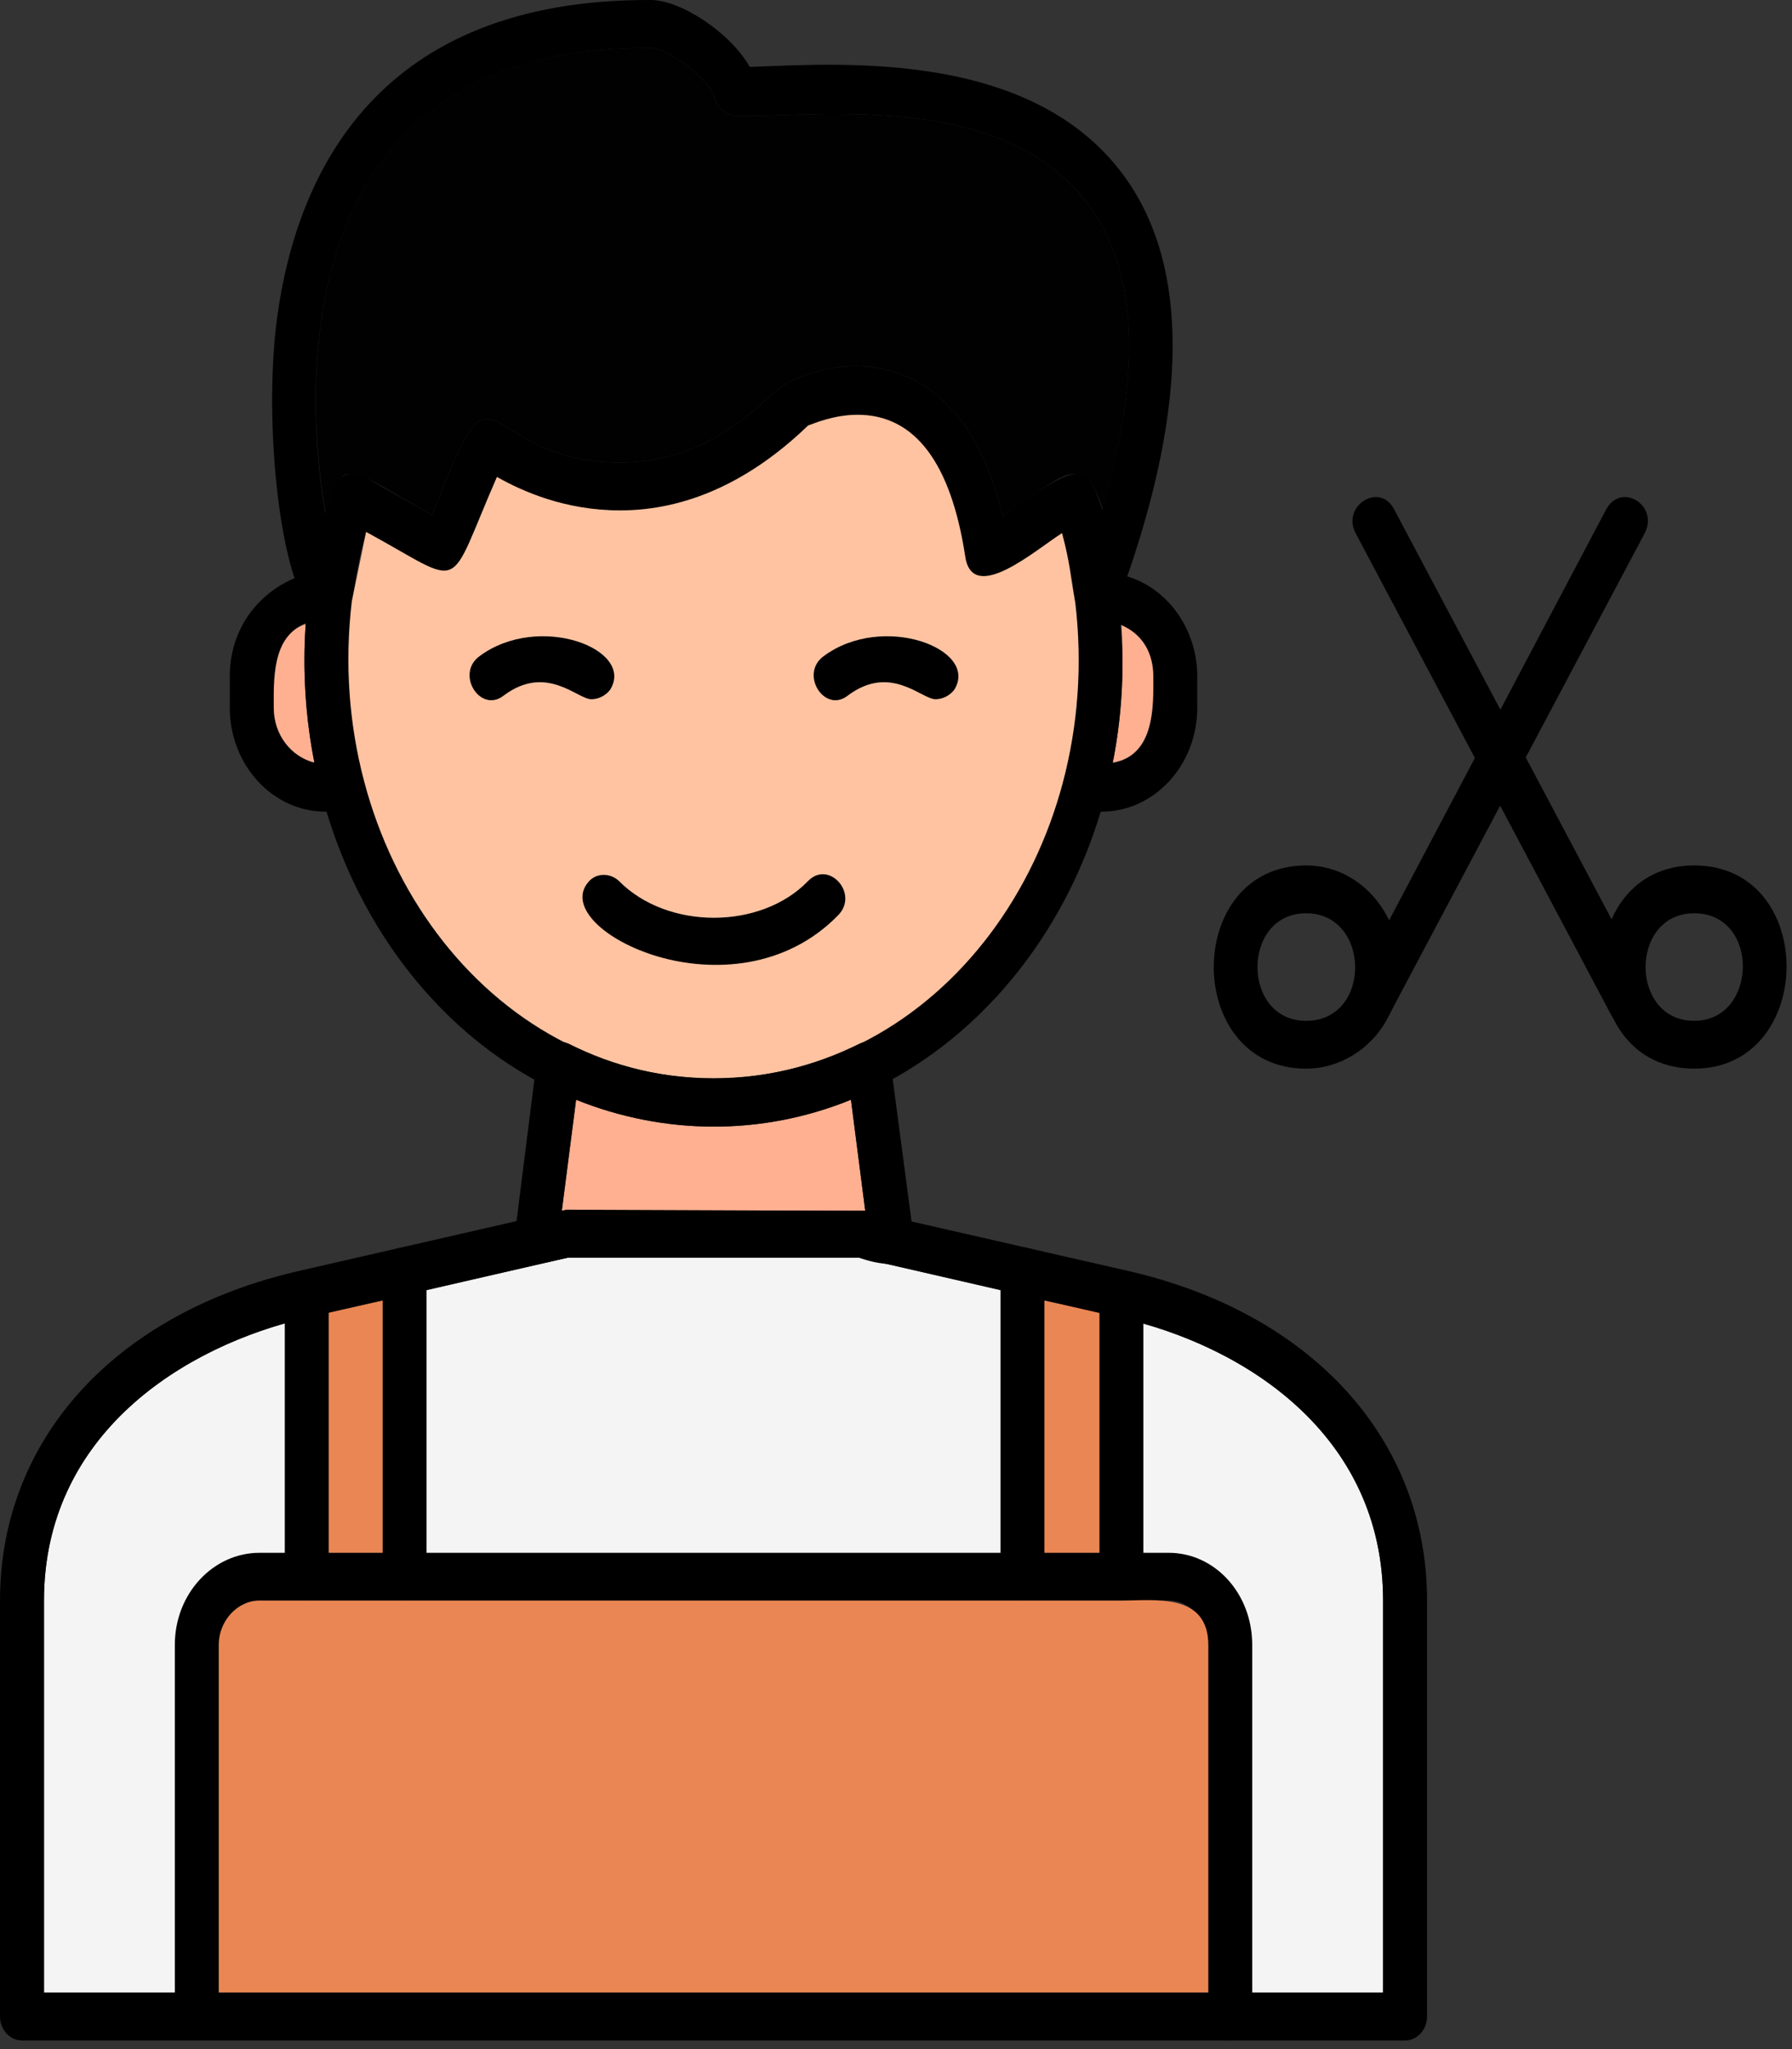 <svg width="160" height="183" viewBox="0 0 160 183" fill="none" xmlns="http://www.w3.org/2000/svg">
<rect x="0" y="0" width="160" height="183" fill="#333333" stroke="none"/>
<path fill-rule="evenodd" clip-rule="evenodd" d="M52.812 62.447C51.536 62.447 48.787 59.245 44.959 62.127C42.897 63.728 40.639 60.205 42.799 58.604C48.1 54.654 56.738 57.964 54.48 61.593C54.088 62.127 53.401 62.447 52.812 62.447ZM83.537 62.447C82.26 62.447 79.512 59.245 75.684 62.127C73.622 63.728 71.365 60.205 73.524 58.604C78.825 54.654 87.463 57.964 85.205 61.593C84.813 62.127 84.126 62.447 83.537 62.447ZM63.708 86.251C57.818 86.251 49.769 81.981 52.517 78.779C53.204 77.925 54.48 77.925 55.266 78.672C59.585 83.049 67.929 83.049 72.15 78.672C74.015 76.751 76.763 79.846 74.8 81.768C71.953 84.757 67.831 86.251 63.708 86.251ZM29.154 55.402C25.326 55.402 23.363 38.642 24.737 28.395C26.504 15.372 33.768 -0.106 58.112 0.001C60.763 0.001 65.18 2.883 66.947 5.978C75.389 5.658 93.058 4.377 101.01 16.653C106.31 24.872 105.918 37.468 99.734 54.014C98.752 56.683 95.12 55.081 96.102 52.413C101.795 37.255 102.286 26.047 97.77 19.108C90.506 7.9 73.131 10.462 65.671 10.355C64.788 10.248 64.002 9.608 63.806 8.754C63.413 7.046 59.585 4.27 58.112 4.27C18.258 4.057 29.253 49.851 30.529 51.772C32.001 53.907 30.332 55.402 29.154 55.402ZM36.124 142.933C35.044 142.933 34.161 141.972 34.161 140.798V113.471C34.161 110.696 38.087 110.696 38.087 113.471V140.798C38.087 141.972 37.204 142.933 36.124 142.933ZM27.388 142.933C26.308 142.933 25.424 141.972 25.424 140.798V115.499C25.424 112.724 29.351 112.724 29.351 115.499V140.798C29.351 141.972 28.467 142.933 27.388 142.933ZM100.126 142.933C99.046 142.933 98.163 141.972 98.163 140.798V115.499C98.163 112.724 102.089 112.724 102.089 115.499V140.798C102.089 141.972 101.206 142.933 100.126 142.933ZM91.291 142.933C90.212 142.933 89.328 141.972 89.328 140.798V113.471C89.328 110.696 93.255 110.696 93.255 113.471V140.798C93.255 141.972 92.371 142.933 91.291 142.933Z" fill="black"/>
<path fill-rule="evenodd" clip-rule="evenodd" d="M109.844 182.216C108.764 182.216 107.881 181.255 107.881 180.081V146.883C107.881 144.748 106.31 142.933 104.347 142.933H23.166C21.203 142.933 19.534 144.748 19.534 146.883V180.081C19.534 182.856 15.608 182.856 15.608 180.081V146.883C15.608 142.293 19.044 138.663 23.166 138.663H104.347C108.47 138.663 111.807 142.293 111.807 146.883V180.081C111.807 181.255 110.924 182.216 109.844 182.216ZM98.359 72.481C97.279 72.481 94.923 72.801 94.923 70.346C94.923 67.891 97.279 68.211 98.359 68.211C103.267 68.211 102.973 63.087 102.973 60.419C102.973 57.43 100.911 55.402 97.966 55.402C95.611 55.402 94.825 51.132 98.359 51.132C103.071 51.132 106.899 55.295 106.899 60.419V63.194C106.899 68.318 103.071 72.481 98.359 72.481ZM30.627 72.481H29.056C24.344 72.481 20.516 68.318 20.516 63.194V60.419C20.516 51.452 31.51 48.677 31.51 53.267C31.51 58.284 24.443 50.812 24.443 63.194C24.443 65.969 26.504 68.211 29.056 68.211C30.234 68.211 32.59 67.891 32.59 70.346C32.59 71.52 31.707 72.481 30.627 72.481ZM145.575 91.802C144.888 91.802 144.299 91.375 143.907 90.734L121.035 47.609C119.759 45.154 123.194 43.019 124.47 45.474L147.342 88.6C148.029 89.987 147.146 91.802 145.575 91.802Z" fill="black"/>
<path fill-rule="evenodd" clip-rule="evenodd" d="M151.269 95.431C140.274 95.431 140.274 77.284 151.269 77.284C162.361 77.284 162.165 95.431 151.269 95.431ZM151.269 81.554C145.477 81.554 145.477 91.161 151.269 91.161C156.962 91.161 157.158 81.554 151.269 81.554ZM122.311 91.802C120.838 91.802 119.857 89.987 120.642 88.6L143.416 45.474C144.79 43.019 148.127 45.154 146.851 47.609L123.979 90.734C123.587 91.375 122.998 91.802 122.311 91.802Z" fill="black"/>
<path fill-rule="evenodd" clip-rule="evenodd" d="M116.617 95.432C105.623 95.432 105.623 77.285 116.617 77.285C122.998 77.285 127.121 84.864 123.881 90.948C122.409 93.724 119.562 95.432 116.617 95.432ZM116.617 81.555C110.826 81.555 110.826 91.162 116.617 91.162C122.507 91.162 122.409 81.555 116.617 81.555Z" fill="black"/>
<path fill-rule="evenodd" clip-rule="evenodd" d="M100.126 142.933H23.166C21.203 142.933 19.534 144.748 19.534 146.883V177.946H107.881V146.883C107.881 142.186 102.973 142.933 100.126 142.933Z" fill="#EA8653"/>
<path fill-rule="evenodd" clip-rule="evenodd" d="M111.807 146.883V177.946H123.489V142.933C123.489 129.163 112.789 121.264 102.089 118.168V138.663H104.347C108.47 138.663 111.807 142.293 111.807 146.883Z" fill="#F4F4F4"/>
<path fill-rule="evenodd" clip-rule="evenodd" d="M98.163 138.663V117.207L93.255 116.14V138.663H98.163Z" fill="#EA8653"/>
<path fill-rule="evenodd" clip-rule="evenodd" d="M89.328 138.663V115.179L76.665 112.297H50.75L38.087 115.179V138.663H89.328Z" fill="#F4F4F4"/>
<path fill-rule="evenodd" clip-rule="evenodd" d="M34.161 138.663V116.14L29.351 117.207V138.663H34.161Z" fill="#EA8653"/>
<path fill-rule="evenodd" clip-rule="evenodd" d="M25.424 138.663V118.168C14.626 121.264 3.927 129.163 3.927 142.933V177.946H15.608V146.883C15.608 142.293 19.044 138.663 23.166 138.663H25.424Z" fill="#F4F4F4"/>
<path fill-rule="evenodd" clip-rule="evenodd" d="M70.186 34.266C75.978 31.17 86.089 31.49 89.525 46.115C94.727 42.699 96.69 39.923 98.457 45.474C101.795 33.839 101.599 24.979 97.77 19.108C90.506 7.9 73.131 10.461 65.671 10.355C64.788 10.248 64.002 9.608 63.806 8.754C63.413 7.046 59.585 4.27 58.112 4.27C26.406 4.057 26.897 32.985 29.056 45.794C30.529 40.457 31.216 41.845 38.578 46.008C39.854 43.019 41.523 37.895 43.094 37.468C45.155 36.934 47.315 41.311 55.364 41.311C64.002 41.311 68.42 35.227 70.186 34.266Z" fill="#010101"/>
<path fill-rule="evenodd" clip-rule="evenodd" d="M100.224 59.138C100.224 62.233 99.93 65.222 99.341 68.104C103.169 67.464 102.973 62.874 102.973 60.419C102.973 58.177 101.893 56.576 100.126 55.829C100.224 57.216 100.224 58.497 100.224 59.138ZM28.075 68.104C27.29 64.155 26.995 59.885 27.29 55.722C24.246 56.789 24.443 60.846 24.443 63.194C24.443 65.649 26.013 67.571 28.075 68.104ZM50.161 108.134H77.254L75.978 98.207C68.125 101.409 59.389 101.409 51.438 98.207L50.161 108.134Z" fill="#FFB091"/>
<path fill-rule="evenodd" clip-rule="evenodd" d="M63.708 100.555C38.283 100.555 20.418 71.84 29.645 43.766C30.038 42.485 31.314 41.952 32.394 42.485L38.578 46.008C39.854 43.019 41.523 37.895 43.093 37.468C45.155 36.934 47.314 41.311 55.364 41.311C64.002 41.311 68.419 35.227 70.186 34.266C75.978 31.17 86.089 31.491 89.524 46.115C91.88 44.513 95.12 41.845 96.592 42.379C99.243 43.446 100.224 56.362 100.224 59.138C100.224 81.981 83.831 100.555 63.708 100.555ZM32.688 47.502C26.013 72.054 41.719 96.285 63.708 96.285C85.696 96.285 101.304 72.161 94.825 47.609C92.469 49.103 86.874 54.014 86.187 49.744C84.911 41.311 81.671 37.041 76.567 37.041C74.505 37.041 72.739 37.788 72.15 38.002C66.947 43.019 61.254 45.581 55.364 45.581C50.456 45.581 46.627 43.873 44.37 42.592C39.756 53.16 41.719 52.413 32.688 47.502ZM125.452 182.215H1.963C0.883 182.215 0 181.255 0 180.081V142.933C0 128.522 10.307 117.207 26.798 113.471L50.554 108.027L77.254 108.134L100.617 113.471C117.108 117.207 127.415 128.522 127.415 142.933V180.081C127.415 181.255 126.532 182.215 125.452 182.215ZM3.927 177.946H123.489V142.933C123.489 128.202 111.317 120.196 99.832 117.634L76.665 112.297H50.75L27.584 117.634C16.197 120.196 3.927 128.202 3.927 142.933V177.946Z" fill="black"/>
<path fill-rule="evenodd" clip-rule="evenodd" d="M63.708 96.285C83.831 96.285 98.654 76.11 96.003 53.8C95.513 51.238 95.611 50.598 94.825 47.609C92.469 49.103 86.874 54.014 86.187 49.744C84.911 41.311 81.672 37.041 76.567 37.041C74.506 37.041 72.739 37.788 72.15 38.002C66.947 43.019 61.254 45.581 55.364 45.581C50.456 45.581 46.627 43.873 44.37 42.592C39.756 53.16 41.719 52.413 32.688 47.502L31.412 53.694C28.762 76.004 43.584 96.285 63.708 96.285ZM74.8 81.768C65.475 91.268 48.885 83.049 52.517 78.779C53.204 77.925 54.48 77.925 55.266 78.672C59.585 83.049 67.929 83.049 72.15 78.672C74.015 76.751 76.763 79.846 74.8 81.768ZM83.537 62.447C82.261 62.447 79.512 59.244 75.684 62.127C73.622 63.728 71.365 60.205 73.524 58.604C78.825 54.654 87.463 57.963 85.206 61.593C84.813 62.127 84.126 62.447 83.537 62.447ZM52.812 62.447C51.536 62.447 48.787 59.244 44.959 62.127C42.897 63.728 40.64 60.205 42.799 58.604C48.1 54.654 56.738 57.963 54.48 61.593C54.088 62.127 53.401 62.447 52.812 62.447Z" fill="#FFC3A1"/>
<path fill-rule="evenodd" clip-rule="evenodd" d="M47.805 112.937C46.627 112.937 45.744 111.763 45.94 110.482L47.903 94.897C48.1 93.51 49.474 92.656 50.75 93.189C58.996 97.353 68.419 97.353 76.763 93.189C77.941 92.656 79.315 93.51 79.512 94.897L81.573 110.482C82.064 114.325 76.96 112.404 76.665 112.297H50.75L47.805 112.937ZM51.437 98.207L50.161 108.134H77.254L75.978 98.207C68.125 101.409 59.388 101.409 51.437 98.207Z" fill="black"/>
</svg>
